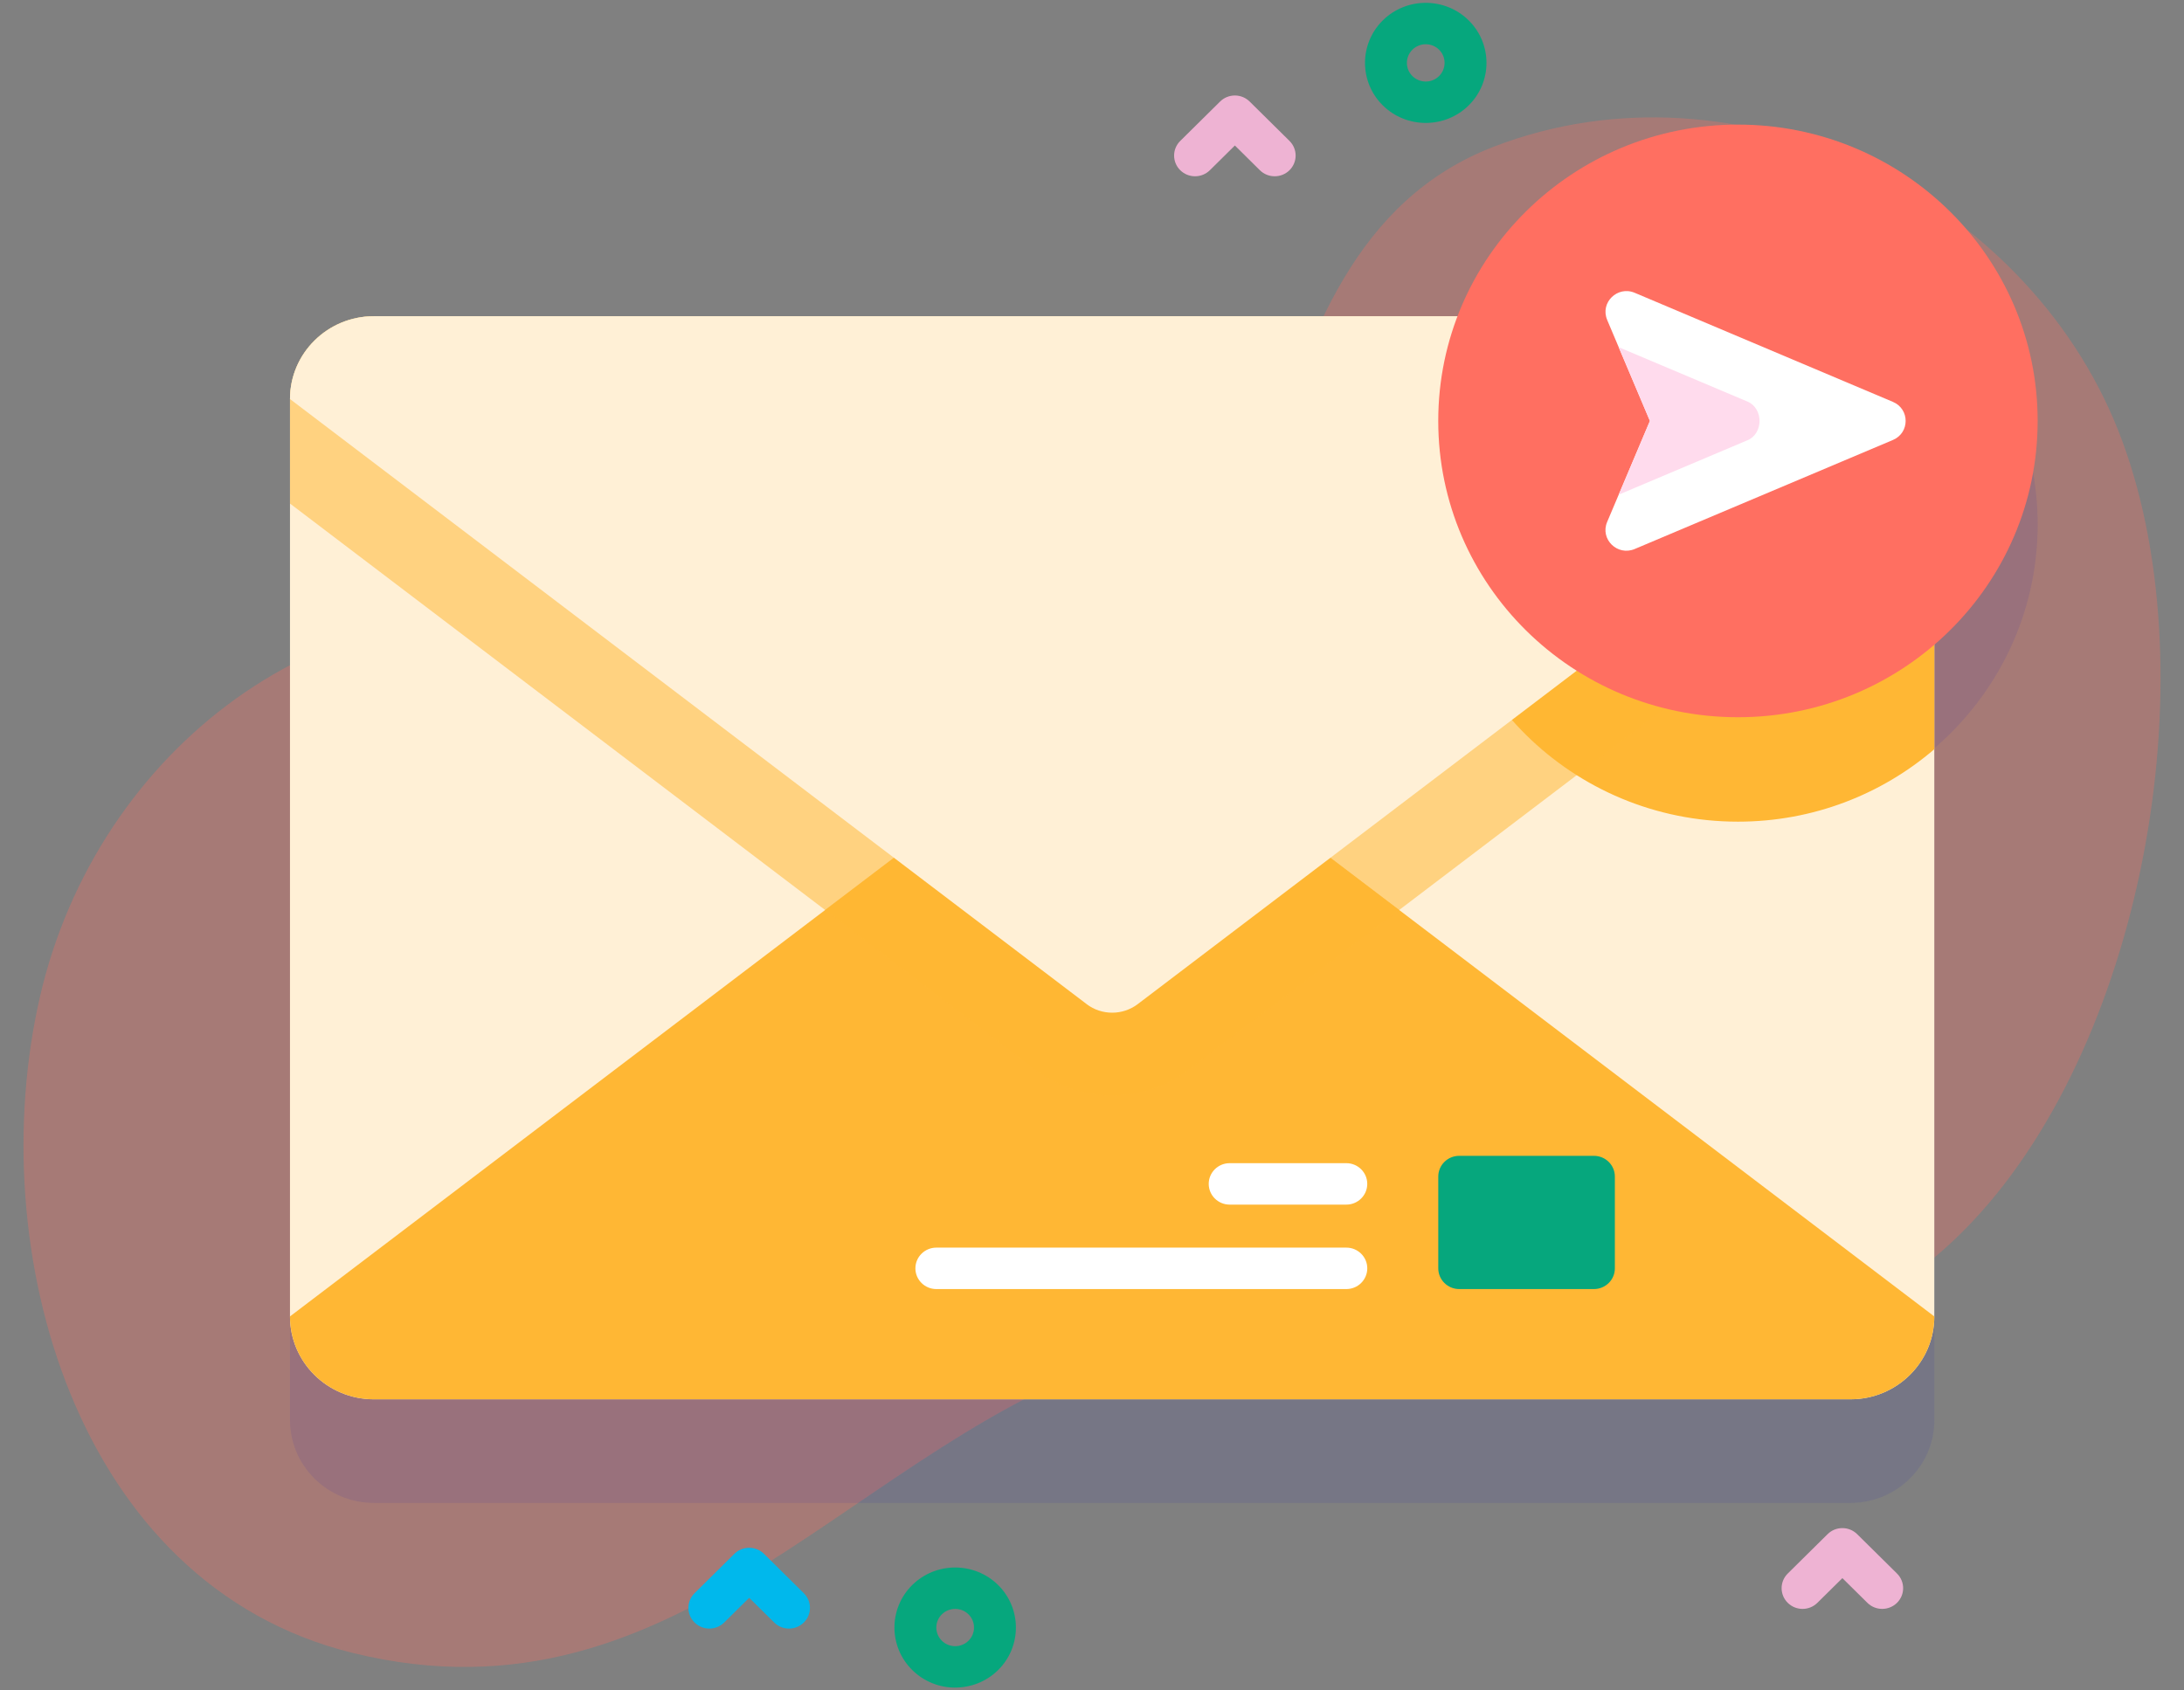 <svg xmlns="http://www.w3.org/2000/svg" width="93" height="72" viewBox="0 0 93 72">
    <rect x="0" y="0" width="93" height="72" fill="#808080" stroke="none"/>
    <g fill="none" fill-rule="evenodd">
        <g fill-rule="nonzero">
            <g>
                <g>
                    <path fill="#FF6F61" d="M89.7 18.338C85.726 8.283 73.486 2.254 63.12 6.244c-11.834 4.554-7.91 23.272-18.66 27.057-5.806 2.044-14.39-5.593-20.255-6.764-10.81-2.158-20.596 5.427-23.006 15.93-2.459 10.716 1.484 25.028 13.324 27.937 14.103 3.464 21.45-9.143 33.28-12.763 12.142-3.715 25.641 5.059 35.692-5.616 7.426-7.886 10.14-23.731 6.206-33.687z" opacity=".304" transform="translate(-921 -305) translate(653 271) translate(268.5 34)"/>
                    <g>
                        <path fill="#2626BC" d="M74.769 22.34c0-6.97-5.714-12.62-12.763-12.62-5.46 0-10.117 3.392-11.94 8.161H3.918c-1.97 0-3.569 1.58-3.569 3.53v39.072c0 1.95 1.598 3.53 3.57 3.53h62.88c1.971 0 3.57-1.58 3.57-3.53V31.87c2.693-2.314 4.4-5.724 4.4-9.53z" opacity=".1" transform="translate(-921 -305) translate(653 271) translate(268.5 34) translate(11.5)"/>
                        <g transform="translate(-921 -305) translate(653 271) translate(268.5 34) translate(11.5) translate(0 5.091)">
                            <g>
                                <path fill="#FFF0D6" d="M66.595 46.189H3.714c-1.971 0-3.57-1.58-3.57-3.53V3.587c0-1.95 1.599-3.53 3.57-3.53h62.88c1.972 0 3.57 1.58 3.57 3.53v39.072c0 1.95-1.598 3.53-3.569 3.53z" transform="translate(.204 8.32)"/>
                                <g fill="#FFB734">
                                    <path d="M70.164 3.588V18.5c-2.24 1.921-5.162 3.086-8.362 3.086-7.049 0-12.762-5.65-12.762-12.62 0-3.476 1.422-6.626 3.722-8.908h13.833c1.97 0 3.57 1.58 3.57 3.53z" transform="translate(.204 8.32)"/>
                                    <path d="M70.164 3.588v4.449L38.416 32.155c-.931.708-2.09 1.096-3.262 1.096-1.172 0-2.33-.388-3.262-1.096L.145 8.037v-4.45c0-1.95 1.598-3.529 3.569-3.529h62.881c1.97 0 3.57 1.58 3.57 3.53z" opacity=".528" transform="translate(.204 8.32)"/>
                                    <path d="M36.242 16.89l33.922 25.77c0 1.949-1.598 3.529-3.569 3.529H3.714c-1.971 0-3.57-1.58-3.57-3.53L34.068 16.89c.641-.487 1.533-.487 2.175 0z" transform="translate(.204 8.32)"/>
                                </g>
                                <path fill="#FFB734" d="M47.376 25.348l-8.96 6.807c-.931.708-2.09 1.096-3.262 1.096-1.172 0-2.33-.388-3.262-1.096l-8.96-6.807 11.136-8.458c.64-.487 1.533-.487 2.173 0l11.135 8.458z" opacity=".528" transform="translate(.204 8.32)"/>
                                <path fill="#FFF0D6" d="M34.067 29.356L.145 3.586C.145 1.639 1.743.059 3.714.059h62.88c1.972 0 3.57 1.58 3.57 3.529l-33.922 25.77c-.642.486-1.534.486-2.175 0z" transform="translate(.204 8.32)"/>
                            </g>
                            <g>
                                <path fill="#06A77D" d="M28.9 5.846h-5.735c-.493 0-.892-.396-.892-.883v-3.91c0-.487.4-.882.892-.882H28.9c.493 0 .893.395.893.883v3.91c0 .487-.4.882-.893.882z" transform="translate(26.972 43.968)"/>
                                <g fill="#FFF">
                                    <path d="M18.357 1.896H13.39c-.492 0-.892-.395-.892-.883 0-.487.4-.882.892-.882h4.967c.493 0 .892.395.892.882 0 .488-.399.883-.892.883zM18.357 5.493H.9c-.493 0-.892-.395-.892-.883 0-.487.4-.882.892-.882h17.458c.493 0 .892.395.892.882 0 .488-.399.883-.892.883z" transform="translate(26.972 43.968) translate(0 .353)"/>
                                </g>
                            </g>
                            <ellipse cx="13.153" cy="12.837" fill="#FF6F61" rx="12.762" ry="12.621" transform="translate(48.853)"/>
                            <path fill="#FFF" d="M56.436 8.533l1.821 4.304-1.821 4.304c-.31.731.437 1.463 1.173 1.152l10.996-4.644c.723-.306.723-1.318 0-1.623L57.61 7.38c-.736-.311-1.482.421-1.173 1.152z"/>
                            <path fill="#FFDBED" d="M62.412 13.66l-5.483 2.318 1.328-3.141-1.33-3.141 5.485 2.317c.684.29.684 1.36 0 1.648z"/>
                        </g>
                        <path fill="#06A77D" d="M48.712 5.236c-.663 0-1.326-.25-1.83-.748-1.009-.998-1.009-2.621 0-3.619 1.008-.997 2.65-.998 3.659 0s1.009 2.621 0 3.619c-.504.499-1.167.748-1.83.748zm0-3.351c-.206 0-.412.077-.568.232-.313.31-.313.813 0 1.123.313.31.822.31 1.135 0 .313-.31.313-.813 0-1.123-.156-.155-.362-.232-.567-.232zM28.674 71.88c-.663 0-1.326-.25-1.83-.75-1.009-.997-1.009-2.62 0-3.618 1.009-.997 2.65-.997 3.66 0 1.008.998 1.008 2.621 0 3.619-.505.499-1.168.748-1.83.748zm0-3.352c-.206 0-.412.077-.568.232-.313.31-.313.813 0 1.123.313.31.822.31 1.135 0 .313-.31.313-.813 0-1.123-.156-.155-.362-.232-.567-.232z" transform="translate(-921 -305) translate(653 271) translate(268.5 34) translate(11.5)"/>
                        <path fill="#EEB3D3" d="M42.279 7.508c-.228 0-.457-.086-.631-.258l-1.064-1.053-1.065 1.053c-.348.344-.913.344-1.261 0-.349-.345-.349-.903 0-1.248l1.695-1.676c.348-.345.913-.345 1.261 0l1.696 1.676c.348.345.348.903 0 1.248-.174.172-.403.258-.631.258zM68.148 68.527c-.228 0-.457-.086-.63-.258l-1.065-1.052-1.065 1.052c-.348.345-.913.345-1.261 0-.349-.345-.349-.903 0-1.248l1.695-1.676c.348-.345.913-.345 1.261 0l1.696 1.676c.348.345.348.904 0 1.248-.174.172-.403.258-.631.258z" transform="translate(-921 -305) translate(653 271) translate(268.5 34) translate(11.5)"/>
                        <path fill="#00B8EC" d="M21.597 69.366c-.228 0-.456-.086-.63-.259l-1.065-1.052-1.064 1.052c-.349.345-.914.345-1.262 0-.349-.344-.349-.903 0-1.248l1.695-1.676c.348-.344.914-.344 1.262 0l1.695 1.676c.349.345.349.904 0 1.248-.174.172-.402.259-.63.259z" transform="translate(-921 -305) translate(653 271) translate(268.5 34) translate(11.5)"/>
                    </g>
                </g>
            </g>
        </g>
    </g>
</svg>
